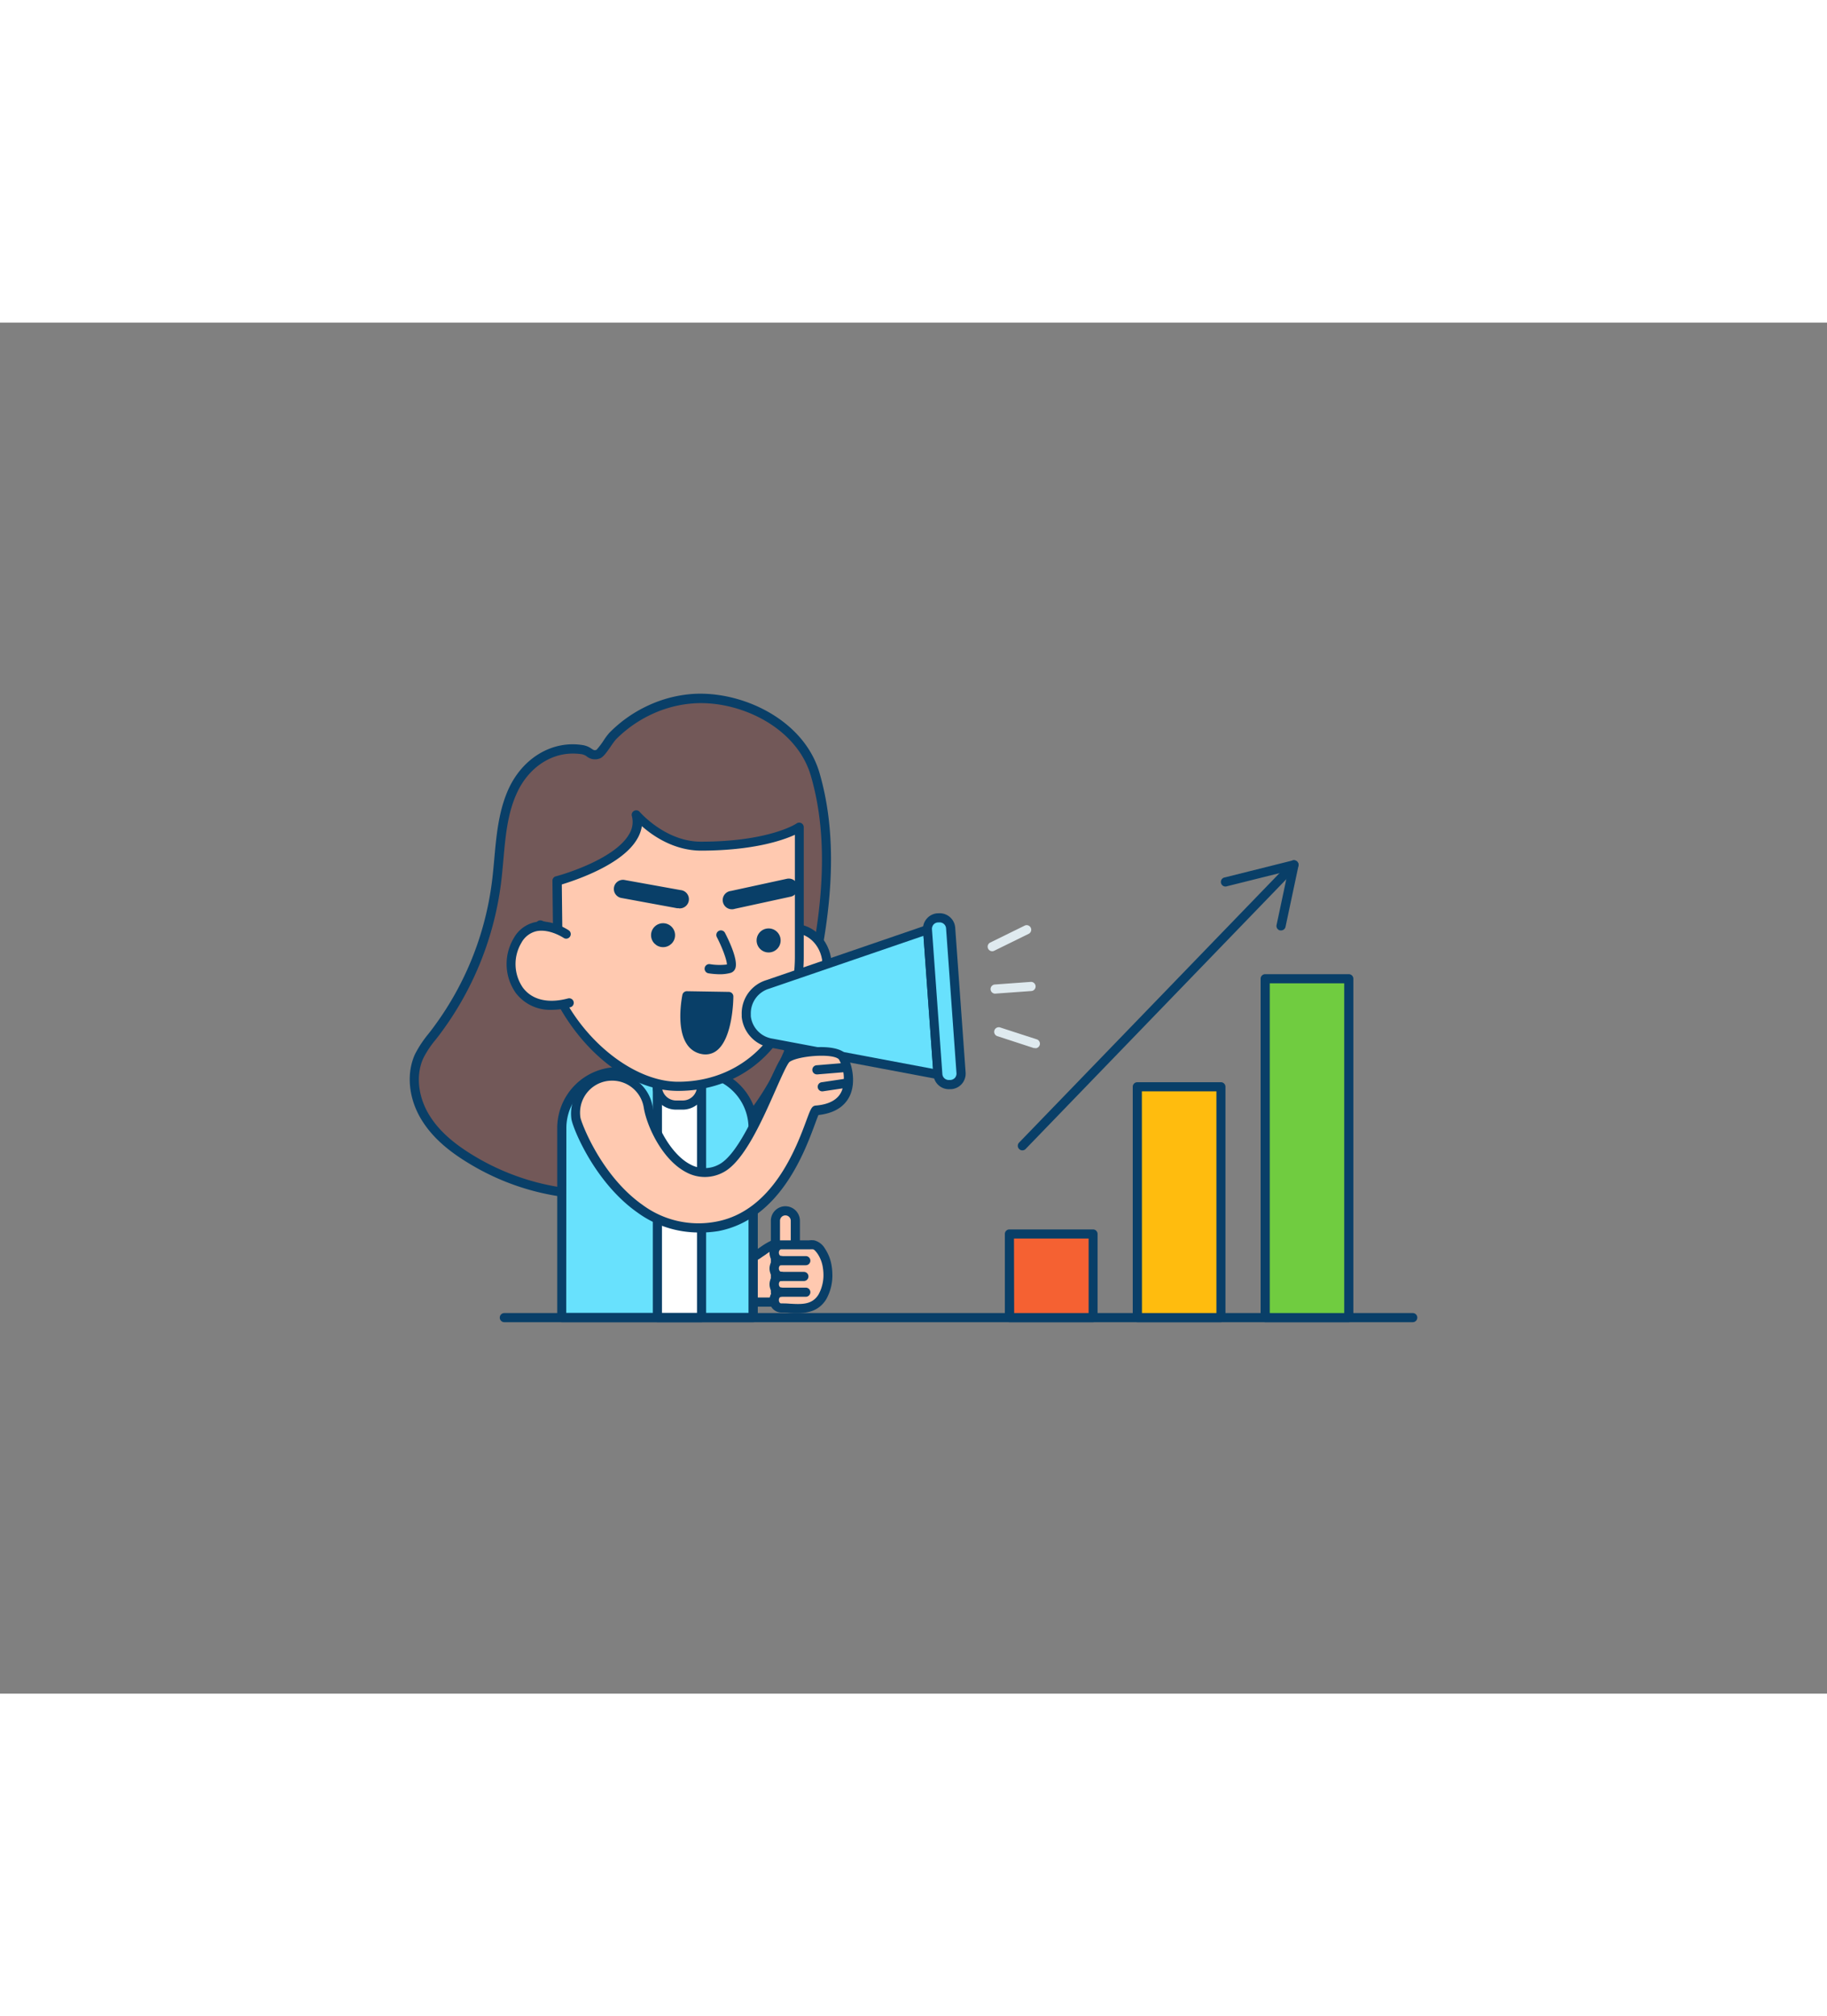 <svg xmlns="http://www.w3.org/2000/svg" viewBox="0 0 400 300" data-imageid="marketing-a8" imageName="Marketing" class="illustrations_image" style="width: 272px;"><rect x="0" y="0" width="400" height="300" fill="#808080" stroke="none"/><g id="_187_marketing_outline" data-name="#187_marketing_outline"><path d="M175,214.32H158.76c0-1.83-1-9,1.08-9.29a8.09,8.09,0,0,1,1.83.16,7.67,7.67,0,0,0,4.68-1.57,16.81,16.81,0,0,1,4.38-2.43C177.33,199.33,175,210.54,175,214.32Z" fill="#ffc9b0"/><path d="M175,215.32H158.76a1,1,0,0,1-1-1c0-.35,0-.89-.08-1.54-.26-3.73-.59-8.37,2-8.74a5.39,5.39,0,0,1,1.53.08,5.15,5.15,0,0,0,.53.07,6.74,6.74,0,0,0,4-1.41c.26-.16.51-.34.77-.51a14,14,0,0,1,3.88-2,4.21,4.21,0,0,1,4,.57c2.44,2,2,7.18,1.7,11-.08,1-.15,1.92-.15,2.56A1,1,0,0,1,175,215.32Zm-15.29-2H174c0-.52.08-1.09.13-1.72.24-3,.65-7.92-1-9.26-.18-.15-.73-.6-2.19-.18a11.85,11.85,0,0,0-3.31,1.77l-.8.53a8.64,8.64,0,0,1-5.31,1.73l-.66-.09A3.61,3.61,0,0,0,160,206c-.47.37-.59,2.6-.31,6.62C159.69,212.88,159.7,213.11,159.72,213.32Z" fill="#093f68"/><path d="M171.95,194.35h0a2.18,2.18,0,0,1,2.18,2.18v15.63a0,0,0,0,1,0,0h-4.36a0,0,0,0,1,0,0V196.53A2.18,2.18,0,0,1,171.95,194.35Z" fill="#ffc9b0"/><path d="M174.13,213.16h-4.36a1,1,0,0,1-1-1V196.53a3.18,3.18,0,1,1,6.36,0v15.63A1,1,0,0,1,174.13,213.16Zm-3.36-2h2.36V196.53a1.18,1.18,0,1,0-2.36,0Z" fill="#093f68"/><path d="M142.37,84.76a27.1,27.1,0,0,1,9-2.4c11-.91,23.88,5.62,27.07,16.53,3.69,12.63,2.81,26.17.43,38.94-1.79,9.61-4.44,19.15-9.1,27.74s-11.47,16.21-20.14,20.7c-14.4,7.46-32.57,5.3-46.45-3.09-4-2.41-7.76-5.38-10.16-9.36s-3.23-9.12-1.26-13.33a26.89,26.89,0,0,1,3.29-4.85,69,69,0,0,0,13.62-33.17c.83-6.65.73-13.59,3.44-19.73s8.67-10.44,15.43-9.25c1.56.27,1.77,1.49,3.36,1,.79-.26,2.48-3.24,3.19-4A28,28,0,0,1,142.37,84.76Z" fill="#725858"/><path d="M130.16,191.79A53.57,53.57,0,0,1,102.71,184c-5-3-8.33-6.1-10.5-9.7-2.78-4.6-3.28-10.08-1.32-14.28a24.59,24.59,0,0,1,2.91-4.39l.5-.64a67.62,67.62,0,0,0,13.41-32.68c.21-1.65.36-3.35.51-5,.45-5,.92-10.26,3-15,3.12-7.07,9.76-11,16.51-9.84a4.47,4.47,0,0,1,1.8.78c.48.31.6.39,1.07.23a17.38,17.38,0,0,0,1.59-2.09,13,13,0,0,1,1.21-1.62,28.94,28.94,0,0,1,8.54-6h0a27.85,27.85,0,0,1,9.37-2.49c10.83-.88,24.67,5.45,28.11,17.25,3.2,11,3.35,23.84.45,39.41-2.13,11.48-5.06,20.39-9.21,28-5.17,9.52-12.28,16.82-20.55,21.11A43.41,43.41,0,0,1,130.16,191.79ZM125.38,94.3c-5.11,0-9.89,3.36-12.31,8.85-2,4.44-2.42,9.5-2.86,14.38-.15,1.66-.3,3.38-.51,5.07a69.69,69.69,0,0,1-13.81,33.65l-.51.65a21.68,21.68,0,0,0-2.67,4c-1.69,3.61-1.23,8.36,1.21,12.4,2,3.31,5.12,6.17,9.82,9,14.41,8.71,32.26,9.91,45.47,3.06,7.92-4.1,14.74-11.12,19.72-20.29,4-7.45,6.9-16.17,9-27.44,2.83-15.26,2.7-27.84-.41-38.48-3.16-10.83-16-16.65-26-15.81a25.92,25.92,0,0,0-8.71,2.3,27.27,27.27,0,0,0-7.95,5.55,15.17,15.17,0,0,0-1,1.34c-1.21,1.76-1.86,2.62-2.6,2.86a2.89,2.89,0,0,1-2.79-.46,2.81,2.81,0,0,0-1.05-.48A12.74,12.74,0,0,0,125.38,94.3Z" fill="#093f68"/><path d="M135.31,163.9h17.23a12.34,12.34,0,0,1,12.34,12.34v41.48a0,0,0,0,1,0,0H123a0,0,0,0,1,0,0V176.24A12.34,12.34,0,0,1,135.31,163.9Z" fill="#68e1fd" class="target-color"/><path d="M164.88,218.72H123a1,1,0,0,1-1-1V176.24a13.35,13.35,0,0,1,13.34-13.34h17.23a13.36,13.36,0,0,1,13.34,13.34v41.48A1,1,0,0,1,164.88,218.72Zm-40.91-2h39.91V176.24a11.36,11.36,0,0,0-11.34-11.34H135.31A11.35,11.35,0,0,0,124,176.24Z" fill="#093f68"/><rect x="143.93" y="167.21" width="9.68" height="50.51" fill="#fff"/><path d="M153.6,218.72h-9.67a1,1,0,0,1-1-1V167.21a1,1,0,0,1,1-1h9.67a1,1,0,0,1,1,1v50.51A1,1,0,0,1,153.6,218.72Zm-8.67-2h7.67V168.21h-7.67Z" fill="#093f68"/><path d="M143.92,161.53h9.68a0,0,0,0,1,0,0v5.57a4.11,4.11,0,0,1-4.11,4.11H148a4.11,4.11,0,0,1-4.11-4.11v-5.57A0,0,0,0,1,143.92,161.53Z" fill="#ffc9b0"/><path d="M149.49,172.21H148a5.11,5.11,0,0,1-5.11-5.11v-5.57a1,1,0,0,1,1-1h9.68a1,1,0,0,1,1,1v5.57A5.11,5.11,0,0,1,149.49,172.21Zm-4.57-9.68v4.57a3.11,3.11,0,0,0,3.11,3.11h1.46a3.11,3.11,0,0,0,3.11-3.11v-4.57Z" fill="#093f68"/><ellipse cx="173.83" cy="140.69" rx="7.25" ry="8.11" fill="#ffc9b0"/><path d="M173.83,149.8c-4.55,0-8.25-4.09-8.25-9.11s3.7-9.1,8.25-9.1,8.26,4.08,8.26,9.1S178.38,149.8,173.83,149.8Zm0-16.21c-3.45,0-6.25,3.18-6.25,7.1s2.8,7.11,6.25,7.11,6.26-3.19,6.26-7.11S177.28,133.59,173.83,133.59Z" fill="#093f68"/><path d="M148.46,167.11c-15.92,0-30.17-19.64-30.17-35.31l3.79,1.43L122,122.15s20-5.26,17.32-14.54c0,0,5.85,7,14.26,6.93,15.45,0,21.5-4.13,21.5-4.13v28.33C175,154.41,164.38,167.11,148.46,167.11Z" fill="#ffc9b0"/><path d="M148.46,168.11c-16.49,0-31.17-20.31-31.17-36.31a1,1,0,0,1,.44-.83,1,1,0,0,1,.92-.11l2.41.92-.11-9.62a1,1,0,0,1,.74-1c.13,0,12.75-3.42,16.06-9.24a5.06,5.06,0,0,0,.56-4.06A1,1,0,0,1,140,107c.06.07,5.66,6.58,13.46,6.58h0c14.88,0,20.9-3.92,20.95-4a1,1,0,0,1,1.56.83v28.33C176,155.76,164.44,168.11,148.46,168.11Zm-29.13-34.85c.84,17.55,16.62,32.85,29.13,32.85,14.82,0,25.57-11.51,25.57-27.37V112.07c-2.71,1.24-9.1,3.44-20.5,3.47h0c-5.92,0-10.57-3.2-13-5.36a7.85,7.85,0,0,1-1,2.76c-3.26,5.71-13.62,9.1-16.53,10l.12,10.32a1,1,0,0,1-.43.83,1,1,0,0,1-.92.12Z" fill="#093f68"/><ellipse cx="145.17" cy="134.04" rx="2.63" ry="2.62" fill="#093f68"/><circle cx="168.28" cy="135.19" r="2.63" fill="#093f68"/><path d="M157.7,142.59a17,17,0,0,1-2.59-.21,1,1,0,1,1,.34-2,13,13,0,0,0,3.7.07c0-.88-.93-3.53-2.21-6a1,1,0,0,1,.43-1.35,1,1,0,0,1,1.35.42c.93,1.79,3,6.14,2.23,7.89a1.58,1.58,0,0,1-1.07.9A8.88,8.88,0,0,1,157.7,142.59Z" fill="#093f68"/><path d="M148.61,128.14l-.37,0-12.11-2.23a2,2,0,1,1,.72-3.93L149,124.17a2,2,0,0,1-.36,4Z" fill="#093f68"/><path d="M160.45,128.36a2,2,0,0,1-.42-4l12.24-2.66a2,2,0,1,1,.85,3.91l-12.24,2.66A2.1,2.1,0,0,1,160.45,128.36Z" fill="#093f68"/><path d="M124,133.8s-6.93-4.8-10.66,1.38-.14,16.7,11.32,13.63" fill="#ffc9b0"/><path d="M120.76,150.37a9.4,9.4,0,0,1-7.83-3.68,11,11,0,0,1-.45-12,7.06,7.06,0,0,1,4.59-3.48c3.7-.79,7.34,1.69,7.5,1.8a1,1,0,0,1-1.14,1.64s-3.1-2.09-6-1.48a5.06,5.06,0,0,0-3.29,2.56,9.07,9.07,0,0,0,.34,9.79c2,2.68,5.53,3.52,9.88,2.36a1,1,0,0,1,1.22.7,1,1,0,0,1-.71,1.23A15.86,15.86,0,0,1,120.76,150.37Z" fill="#093f68"/><path d="M159.53,147.44l-9.15-.14s-2.23,10.63,3.4,11.76S159.53,147.44,159.53,147.44Z" fill="#093f68"/><path d="M154.46,160.13a4.46,4.46,0,0,1-.88-.09,4.91,4.91,0,0,1-3.23-2.2c-2.4-3.64-1-10.46-.95-10.74a1,1,0,0,1,1-.8l9.16.15a1,1,0,0,1,1,1c0,.91-.18,9-3.54,11.76A4,4,0,0,1,154.46,160.13Zm-3.25-11.82c-.33,2.17-.6,6.3.81,8.43a3,3,0,0,0,2,1.34,2,2,0,0,0,1.75-.42c2-1.58,2.62-6.53,2.77-9.23Z" fill="#093f68"/><path d="M173.84,154.8h5.23a0,0,0,0,1,0,0v14.76a2.61,2.61,0,0,1-2.61,2.61h0a2.61,2.61,0,0,1-2.61-2.61V154.8A0,0,0,0,1,173.84,154.8Z" transform="translate(-34.75 48.35) rotate(-14.22)" fill="#68e1fd" class="target-color"/><path d="M177.94,173a3.61,3.61,0,0,1-3.5-2.73L170.81,156a1.05,1.05,0,0,1,.11-.76,1,1,0,0,1,.62-.46l5.06-1.28a1,1,0,0,1,1.22.72l3.62,14.31a3.62,3.62,0,0,1-2.61,4.39h0A3.94,3.94,0,0,1,177.94,173Zm.64-1.08h0ZM173,156.43l3.38,13.34a1.62,1.62,0,0,0,2,1.17h0a1.61,1.61,0,0,0,1.16-2l-3.38-13.34Z" fill="#093f68"/><path d="M205.37,164.51,169,157.66a6.6,6.6,0,0,1-5.59-5.81l0-.5a6.58,6.58,0,0,1,4.69-6.55l35-12Z" fill="#68e1fd" class="target-color"/><path d="M205.37,165.51l-.19,0-36.39-6.85a7.62,7.62,0,0,1-6.4-6.72l0-.49a7.61,7.61,0,0,1,5.37-7.57l35-12a1,1,0,0,1,.88.11,1,1,0,0,1,.44.76l2.28,31.7a1,1,0,0,1-.33.82A1,1,0,0,1,205.37,165.51Zm-3.19-31.33-33.8,11.57a5.63,5.63,0,0,0-4,5.53l0,.5a5.63,5.63,0,0,0,4.77,4.9l35.12,6.61Z" fill="#093f68"/><rect x="204.22" y="130.19" width="5.06" height="36.58" rx="2.4" transform="translate(-10.12 15.21) rotate(-4.11)" fill="#68e1fd" class="target-color"/><path d="M207.75,167.74a3.39,3.39,0,0,1-3.38-3.15l-2.28-31.71a3.31,3.31,0,0,1,.82-2.46,3.38,3.38,0,0,1,2.33-1.17l.25,0a3.36,3.36,0,0,1,2.47.82,3.4,3.4,0,0,1,1.17,2.33l2.28,31.7a3.43,3.43,0,0,1-.82,2.47,3.39,3.39,0,0,1-2.33,1.16h0l-.26,0Zm.44-1h0Zm-2.45-35.49h-.1l-.26,0a1.38,1.38,0,0,0-1,.47,1.47,1.47,0,0,0-.34,1l2.28,31.7a1.4,1.4,0,0,0,1.5,1.3l.26,0a1.44,1.44,0,0,0,1-.48,1.4,1.4,0,0,0,.33-1l-2.28-31.7a1.4,1.4,0,0,0-1.39-1.3Z" fill="#093f68"/><path d="M217.25,137.55a1,1,0,0,1-.45-1.9l7.6-3.73a1,1,0,0,1,.88,1.79l-7.59,3.73A1,1,0,0,1,217.25,137.55Z" fill="#dfeaef"/><path d="M226.63,158.73a1.12,1.12,0,0,1-.31,0l-8-2.61a1,1,0,0,1,.62-1.9l8.05,2.61a1,1,0,0,1-.31,1.95Z" fill="#dfeaef"/><path d="M217.91,146.83a1,1,0,0,1-.07-2l7.82-.57a1,1,0,0,1,.14,2l-7.81.56Z" fill="#dfeaef"/><path d="M178.67,172.32c-1.11.09-5.29,22.21-21.55,25.35-20.45,3.94-30.65-21.11-31-23.57a8,8,0,0,1,15.81-2.47c.89,5.59,7.39,17.8,16,13.44,6.5-3.31,12.37-22.72,14.45-24.14s10.26-2.34,12.09-.4C185.47,161.67,188.74,171.51,178.67,172.32Z" fill="#ffc9b0"/><path d="M152.81,199.09a22.76,22.76,0,0,1-13.27-4.38c-9.35-6.58-14.13-18.42-14.44-20.46a9,9,0,0,1,17.78-2.77c.6,3.78,3.9,10.5,8.3,12.74a6.52,6.52,0,0,0,6.21,0c3.92-2,7.92-11.05,10.56-17,1.91-4.31,2.86-6.41,3.79-7,2.33-1.6,11-2.72,13.38-.26.92,1,2.46,5.27,1.12,8.78-.72,1.87-2.53,4.16-7.05,4.65-.19.41-.48,1.22-.77,2-2.31,6.23-7.72,20.8-21.11,23.39A24,24,0,0,1,152.81,199.09ZM134,165.87a8.09,8.09,0,0,0-1.08.08,7,7,0,0,0-5.84,8c.16,1,4.43,12.65,13.62,19.12a20.6,20.6,0,0,0,16.24,3.62c12.29-2.38,17.42-16.21,19.61-22.12.93-2.5,1.18-3.18,2.05-3.25h0c3-.24,5-1.37,5.75-3.35a8.57,8.57,0,0,0-.68-6.76c-1.31-1.39-8.85-.79-10.79.54-.54.43-1.89,3.5-3.09,6.2-2.92,6.62-6.93,15.69-11.48,18a8.52,8.52,0,0,1-8,0c-5.27-2.69-8.71-10.07-9.37-14.21A7,7,0,0,0,134,165.87Zm44.76,7.45Zm-.08-1h0Z" fill="#093f68"/><path d="M178.89,164.5a1,1,0,0,1-.08-2l6.41-.53a1,1,0,1,1,.16,2l-6.4.53Z" fill="#093f68"/><path d="M180.1,168.21a1,1,0,0,1-.14-2l5.62-.84a1,1,0,0,1,1.13.84,1,1,0,0,1-.84,1.14l-5.62.84Z" fill="#093f68"/><path d="M181.12,206.68a8.29,8.29,0,0,0-1.32-3.52c-.43-.62-1-1.32-1.69-1.41a12.38,12.38,0,0,0-1.49.06H171a1.75,1.75,0,0,0,0,3.45,1.75,1.75,0,0,0,0,3.45,1.75,1.75,0,0,0,0,3.45,1.75,1.75,0,0,0,0,3.45c3.18,0,7,1,9.06-2.47a9.65,9.65,0,0,0,1.22-5.13A10,10,0,0,0,181.12,206.68Z" fill="#ffc9b0"/><path d="M174.55,216.74c-.64,0-1.27,0-1.87-.07s-1.16-.06-1.72-.06a2.63,2.63,0,0,1-2.48-2.73,2.88,2.88,0,0,1,.56-1.72,2.94,2.94,0,0,1,0-3.45,2.94,2.94,0,0,1,0-3.45,2.89,2.89,0,0,1-.56-1.73,2.62,2.62,0,0,1,2.48-2.72h5.66l.49,0a4.71,4.71,0,0,1,1.13,0,3.77,3.77,0,0,1,2.38,1.82,9.38,9.38,0,0,1,1.49,4,11.49,11.49,0,0,1,.12,1.45,10.56,10.56,0,0,1-1.36,5.66C179.28,216.28,176.85,216.74,174.55,216.74ZM171,213.16c-.22,0-.48.29-.48.72s.26.73.48.73c.6,0,1.21,0,1.84.06,2.66.15,4.95.28,6.36-2a8.77,8.77,0,0,0,1.08-4.59,9.73,9.73,0,0,0-.11-1.2h0a7.4,7.4,0,0,0-1.15-3.1c-.59-.85-.9-1-1-1a3.33,3.33,0,0,0-.68,0c-.24,0-.47,0-.68,0H171c-.22,0-.48.3-.48.72s.26.73.48.73a1,1,0,1,1,0,2c-.22,0-.48.3-.48.72s.26.73.48.73a1,1,0,0,1,0,2c-.22,0-.48.3-.48.72s.26.73.48.73a1,1,0,0,1,0,2Z" fill="#093f68"/><path d="M176.38,213.16H171a1,1,0,0,1,0-2h5.42a1,1,0,0,1,0,2Z" fill="#093f68"/><path d="M176,209.71H171a1,1,0,0,1,0-2H176a1,1,0,0,1,0,2Z" fill="#093f68"/><path d="M176.38,206.26H171a1,1,0,0,1,0-2h5.42a1,1,0,0,1,0,2Z" fill="#093f68"/><path d="M309.3,218.72H110.42a1,1,0,1,1,0-2H309.3a1,1,0,0,1,0,2Z" fill="#093f68"/><rect x="221.04" y="199.42" width="18.3" height="18.3" fill="#f56132"/><path d="M239.34,218.72H221a1,1,0,0,1-1-1v-18.3a1,1,0,0,1,1-1h18.3a1,1,0,0,1,1,1v18.3A1,1,0,0,1,239.34,218.72Zm-17.3-2h16.3v-16.3H222Z" fill="#093f68"/><rect x="249.02" y="167.21" width="18.3" height="50.51" fill="#ffbc0e"/><path d="M267.32,218.72H249a1,1,0,0,1-1-1V167.21a1,1,0,0,1,1-1h18.3a1,1,0,0,1,1,1v50.51A1,1,0,0,1,267.32,218.72Zm-17.3-2h16.3V168.21H250Z" fill="#093f68"/><rect x="277" y="143.57" width="18.3" height="74.15" fill="#70cc40"/><path d="M295.3,218.72H277a1,1,0,0,1-1-1V143.57a1,1,0,0,1,1-1h18.3a1,1,0,0,1,1,1v74.15A1,1,0,0,1,295.3,218.72Zm-17.3-2h16.3V144.57H278Z" fill="#093f68"/><path d="M223.83,181.12a1,1,0,0,1-.72-1.69l59.5-61.53a1,1,0,0,1,1.43,1.39l-59.49,61.53A1,1,0,0,1,223.83,181.12Z" fill="#093f68"/><path d="M280.47,133l-.21,0a1,1,0,0,1-.77-1.19L282,120l-13.36,3.33a1,1,0,1,1-.48-1.93l14.91-3.73a1,1,0,0,1,1.22,1.17l-2.85,13.42A1,1,0,0,1,280.47,133Z" fill="#093f68"/></g></svg>
